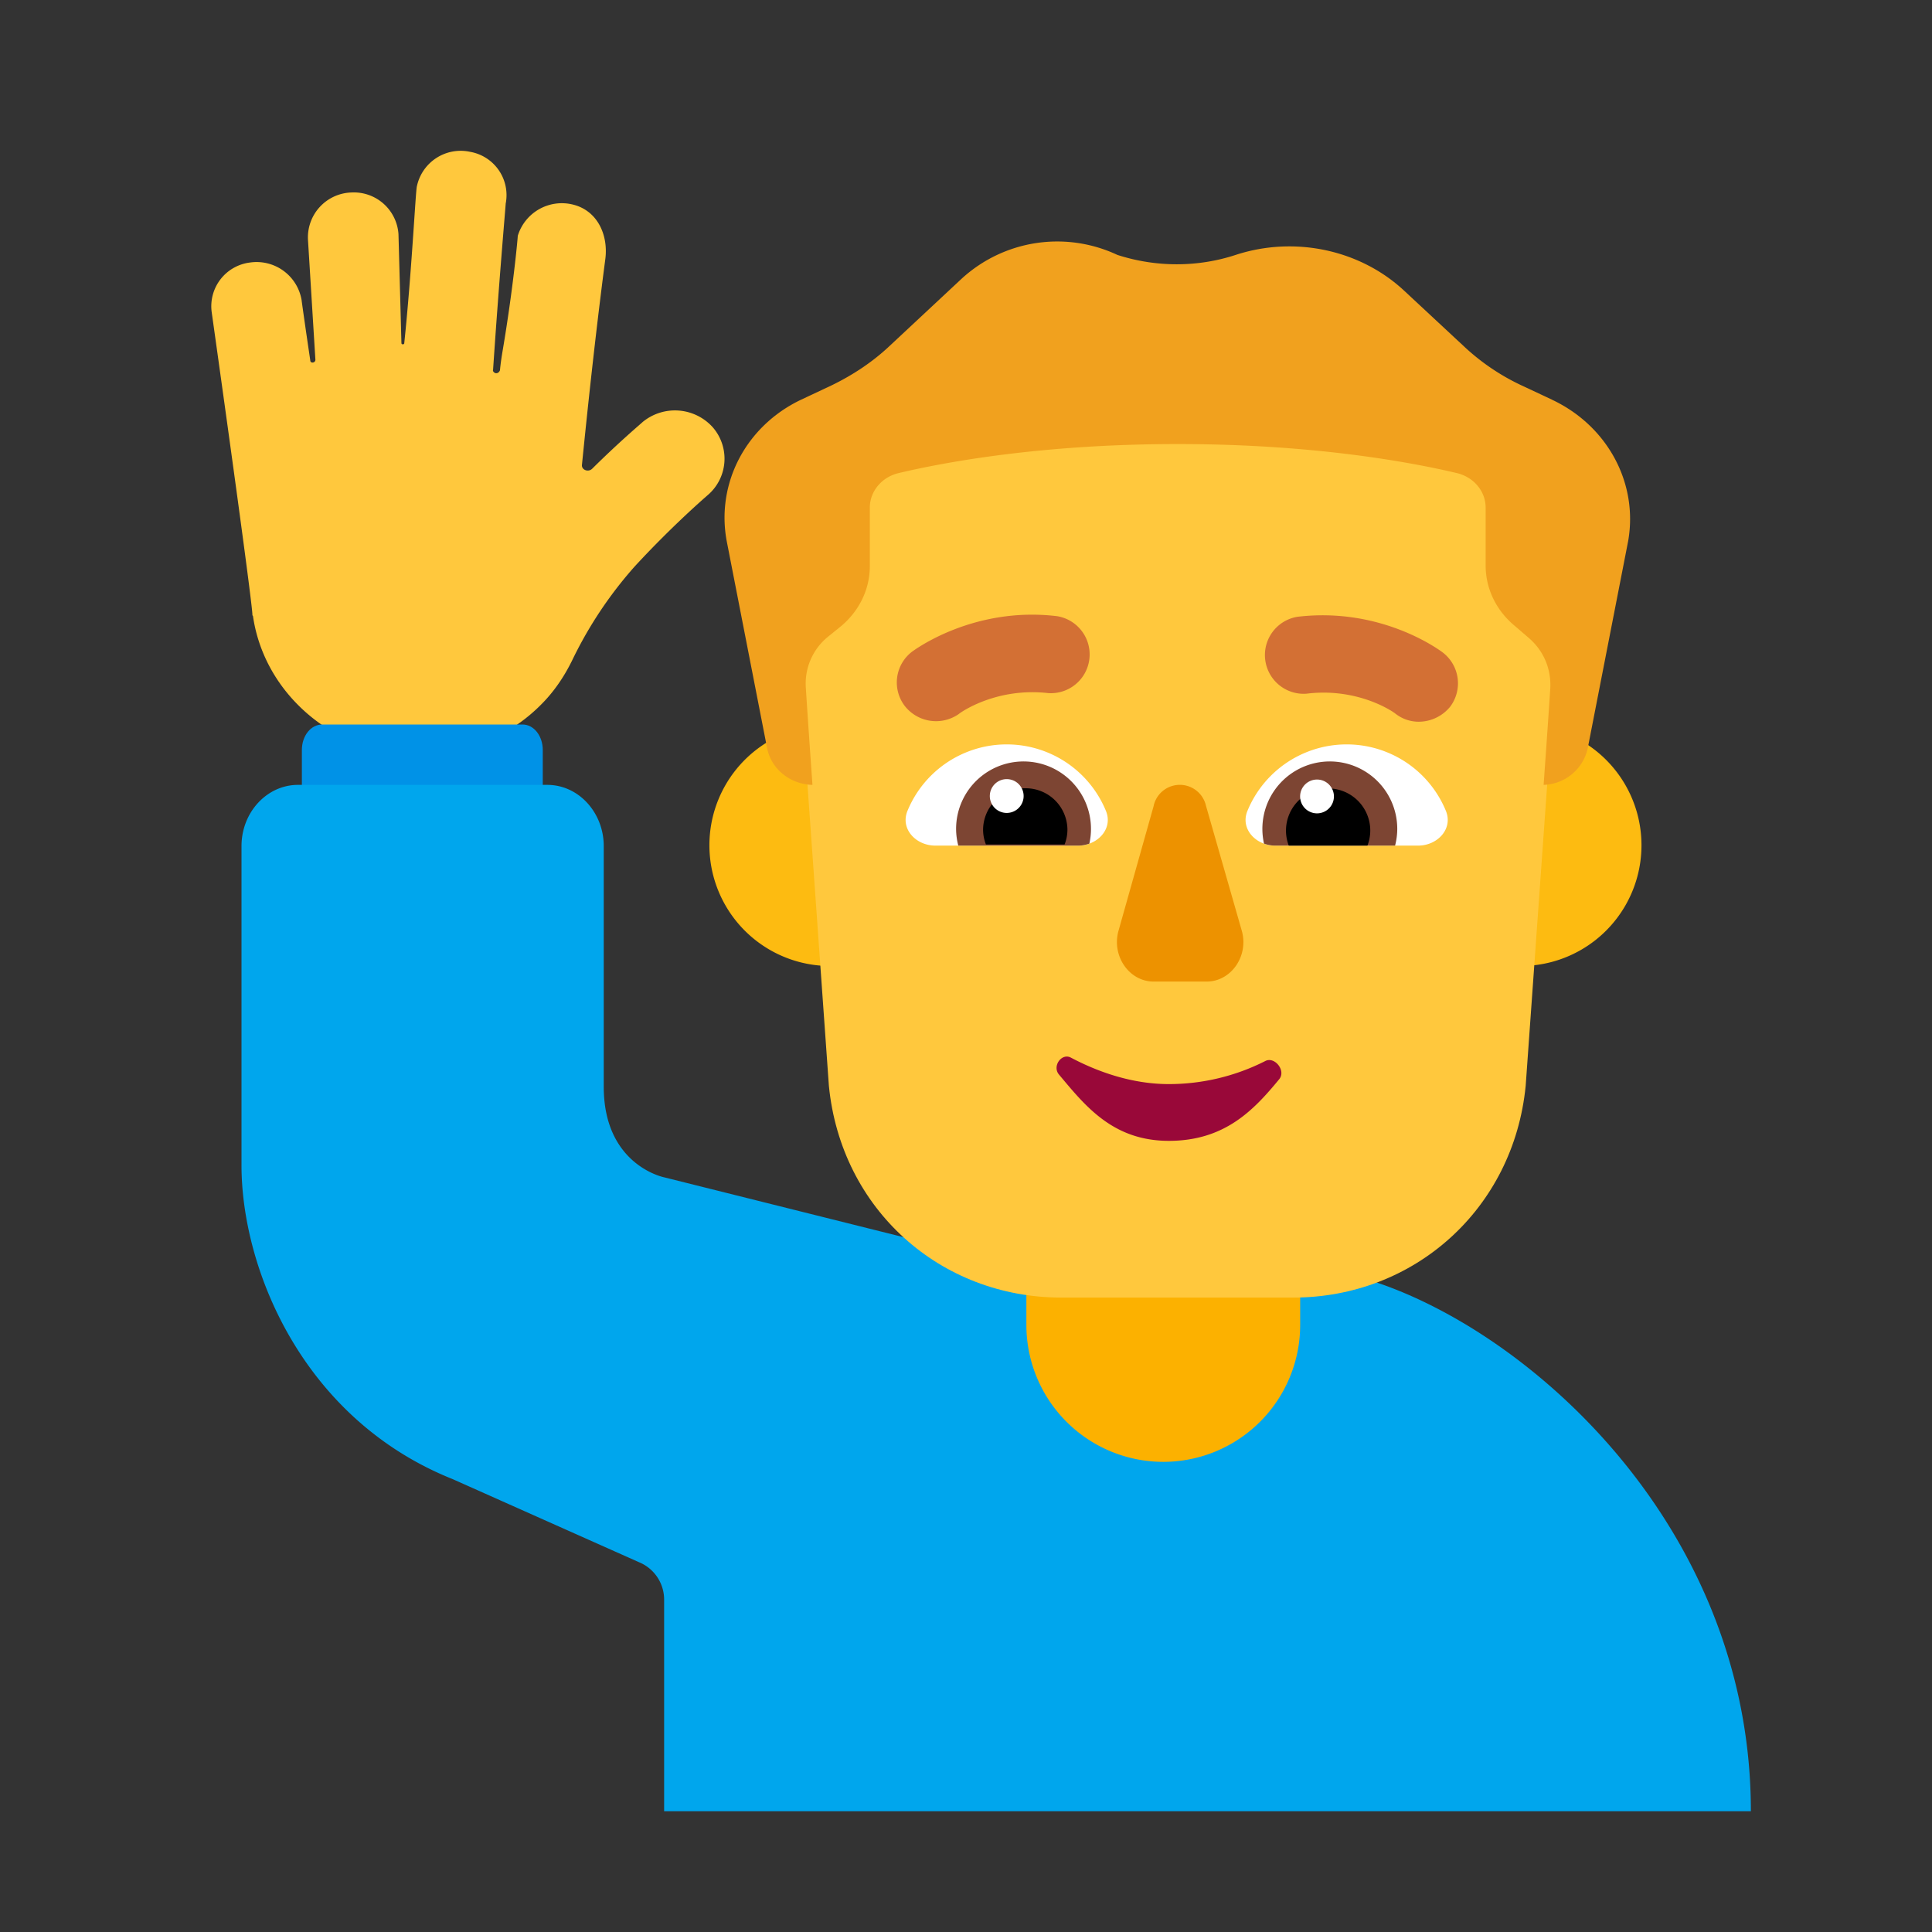 <svg xmlns="http://www.w3.org/2000/svg" width="32" height="32" fill="none"><rect width="100%" height="100%" fill="#333333" stroke="none"/><path fill="#FFC83D" d="M9.467 10.958a6.737 6.737 0 0 1 1.044-1.574c.627-.681 1.196-1.17 1.206-1.179a.793.793 0 0 0 .085-1.132.842.842 0 0 0-1.158-.083c-.028.028-.38.322-.835.773-.066.065-.18.019-.17-.064.151-1.51.284-2.624.388-3.416.048-.396-.133-.792-.531-.893a.763.763 0 0 0-.92.516c0 .037-.077.874-.248 1.887-.019.11-.037.23-.047.34-.01.028-.038.056-.076.047-.028-.01-.047-.037-.038-.055.095-1.427.209-2.726.209-2.753a.728.728 0 0 0-.588-.857.741.741 0 0 0-.883.571c-.02.056-.086 1.418-.209 2.597 0 .027-.047.027-.047 0L6.6 3.878a.741.741 0 0 0-.778-.69.744.744 0 0 0-.721.782l.123 1.989c0 .055-.085.064-.085.01-.086-.58-.143-.986-.143-.995a.756.756 0 0 0-.854-.626.73.73 0 0 0-.636.82c.247 1.758.646 4.63.674 4.998 0 .019 0 .028.01.037.085.59.38 1.151.863 1.584 1.12 1.003 2.885.939 3.93-.138.199-.203.36-.442.483-.69Z"/><path fill="#0092E7" d="M9 14H5v-1.578c0-.241.154-.422.337-.422h3.317c.192 0 .336.193.336.422V14H9Z"/><path fill="#00A6ED" d="M21.5 21c2.5 0 7.5 3.5 7.5 9H11v-3.5a.67.67 0 0 0-.416-.625L7.5 24.5C5 23.5 4 21 4 19.302v-5.287C4 13.45 4.425 13 4.935 13h4.13c.52 0 .935.461.935 1.014V18c0 1.302 1 1.5 1 1.5l6 1.5h4.5Z"/><path fill="#FCB100" d="M19.267 24.213A2.268 2.268 0 0 1 17 21.946v-2.679a2.268 2.268 0 0 1 4.535 0v2.679a2.268 2.268 0 0 1-2.268 2.267Z"/><path fill="#FDBB11" d="M15.75 14a2 2 0 1 1-4 0 2 2 0 0 1 4 0ZM27.188 14a2 2 0 1 1-4 0 2 2 0 0 1 4 0Z"/><path fill="#FFC83D" d="M18.985 5.447c-3.325 0-5.953 2.763-5.72 6.012l.464 6.526c.202 2.05 1.85 3.507 3.85 3.507h3.841c2.001 0 3.649-1.466 3.85-3.507l.466-6.526c.232-3.25-2.396-6.012-5.72-6.012h-1.031Z"/><path fill="#F1A11E" d="m25.707 6.62-.5-.234a3.67 3.67 0 0 1-.96-.65l-.98-.912c-.73-.687-1.82-.922-2.8-.602-.63.207-1.32.207-1.96 0a2.342 2.342 0 0 0-2.58.395l-1.2 1.12c-.28.263-.61.48-.96.649l-.5.235c-.91.433-1.41 1.383-1.23 2.343l.67 3.434c.07.339.38.593.75.602 0 0-.07-.979-.11-1.609a1 1 0 0 1 .37-.847l.22-.178c.3-.255.47-.612.47-.988v-.97c0-.272.2-.508.48-.573.76-.18 2.37-.48 4.62-.48s3.86.3 4.62.48c.28.065.48.3.48.573v.96c0 .377.17.734.47.988l.23.198c.26.216.39.527.37.856-.04.62-.11 1.59-.11 1.59a.773.773 0 0 0 .73-.602l.67-3.434c.17-.96-.34-1.91-1.26-2.343Z"/><path fill="#D37034" d="M14.982 11.688a.658.658 0 0 0 .899.138c.02-.02.612-.445 1.481-.346a.642.642 0 0 0 .148-1.274c-1.392-.168-2.37.563-2.41.593a.641.641 0 0 0-.118.889ZM23.12 11.826a.624.624 0 0 0 .384.128.675.675 0 0 0 .514-.247.644.644 0 0 0-.119-.898c-.046-.035-1.012-.76-2.41-.593a.642.642 0 0 0 .148 1.274c.86-.108 1.453.306 1.482.336Z"/><path fill="#ED9200" d="m19.11 13.343-.581 2.063c-.125.42.17.852.58.852h.876c.41 0 .706-.432.58-.852l-.591-2.063a.444.444 0 0 0-.865 0Z"/><path fill="#990839" d="M19.36 17.956c-.63 0-1.2-.215-1.624-.439-.152-.08-.313.142-.196.281.434.517.89 1.098 1.82 1.098.929 0 1.41-.514 1.827-1.02.118-.142-.074-.381-.228-.303a3.53 3.53 0 0 1-1.6.383Z"/><path fill="#fff" d="M17.857 14.006c.32 0 .583-.277.461-.574a1.777 1.777 0 0 0-3.288 0c-.121.297.14.574.462.574h2.365ZM21.122 14.006c-.32 0-.583-.277-.461-.574a1.777 1.777 0 0 1 3.288 0c.121.297-.14.574-.461.574h-2.366Z"/><path fill="#7D4533" d="M15.836 13.726c0 .097.013.19.036.28h1.985a.547.547 0 0 0 .186-.033 1.117 1.117 0 1 0-2.207-.247ZM23.143 13.726c0 .097-.013.19-.036.28h-1.985a.548.548 0 0 1-.186-.033 1.117 1.117 0 1 1 2.207-.247Z"/><path fill="#000" d="M16.283 13.74c0 .088.017.17.047.247h1.303a.671.671 0 0 0 .047-.246.691.691 0 0 0-.698-.685.691.691 0 0 0-.699.685ZM22.696 13.754a.696.696 0 0 1-.047.252h-1.303a.698.698 0 1 1 1.35-.251Z"/><path fill="#fff" d="M16.954 13.168a.28.28 0 1 1-.559 0 .28.28 0 0 1 .559 0ZM21.535 13.168a.28.28 0 1 0 .558 0 .28.28 0 0 0-.558 0Z"/></svg>